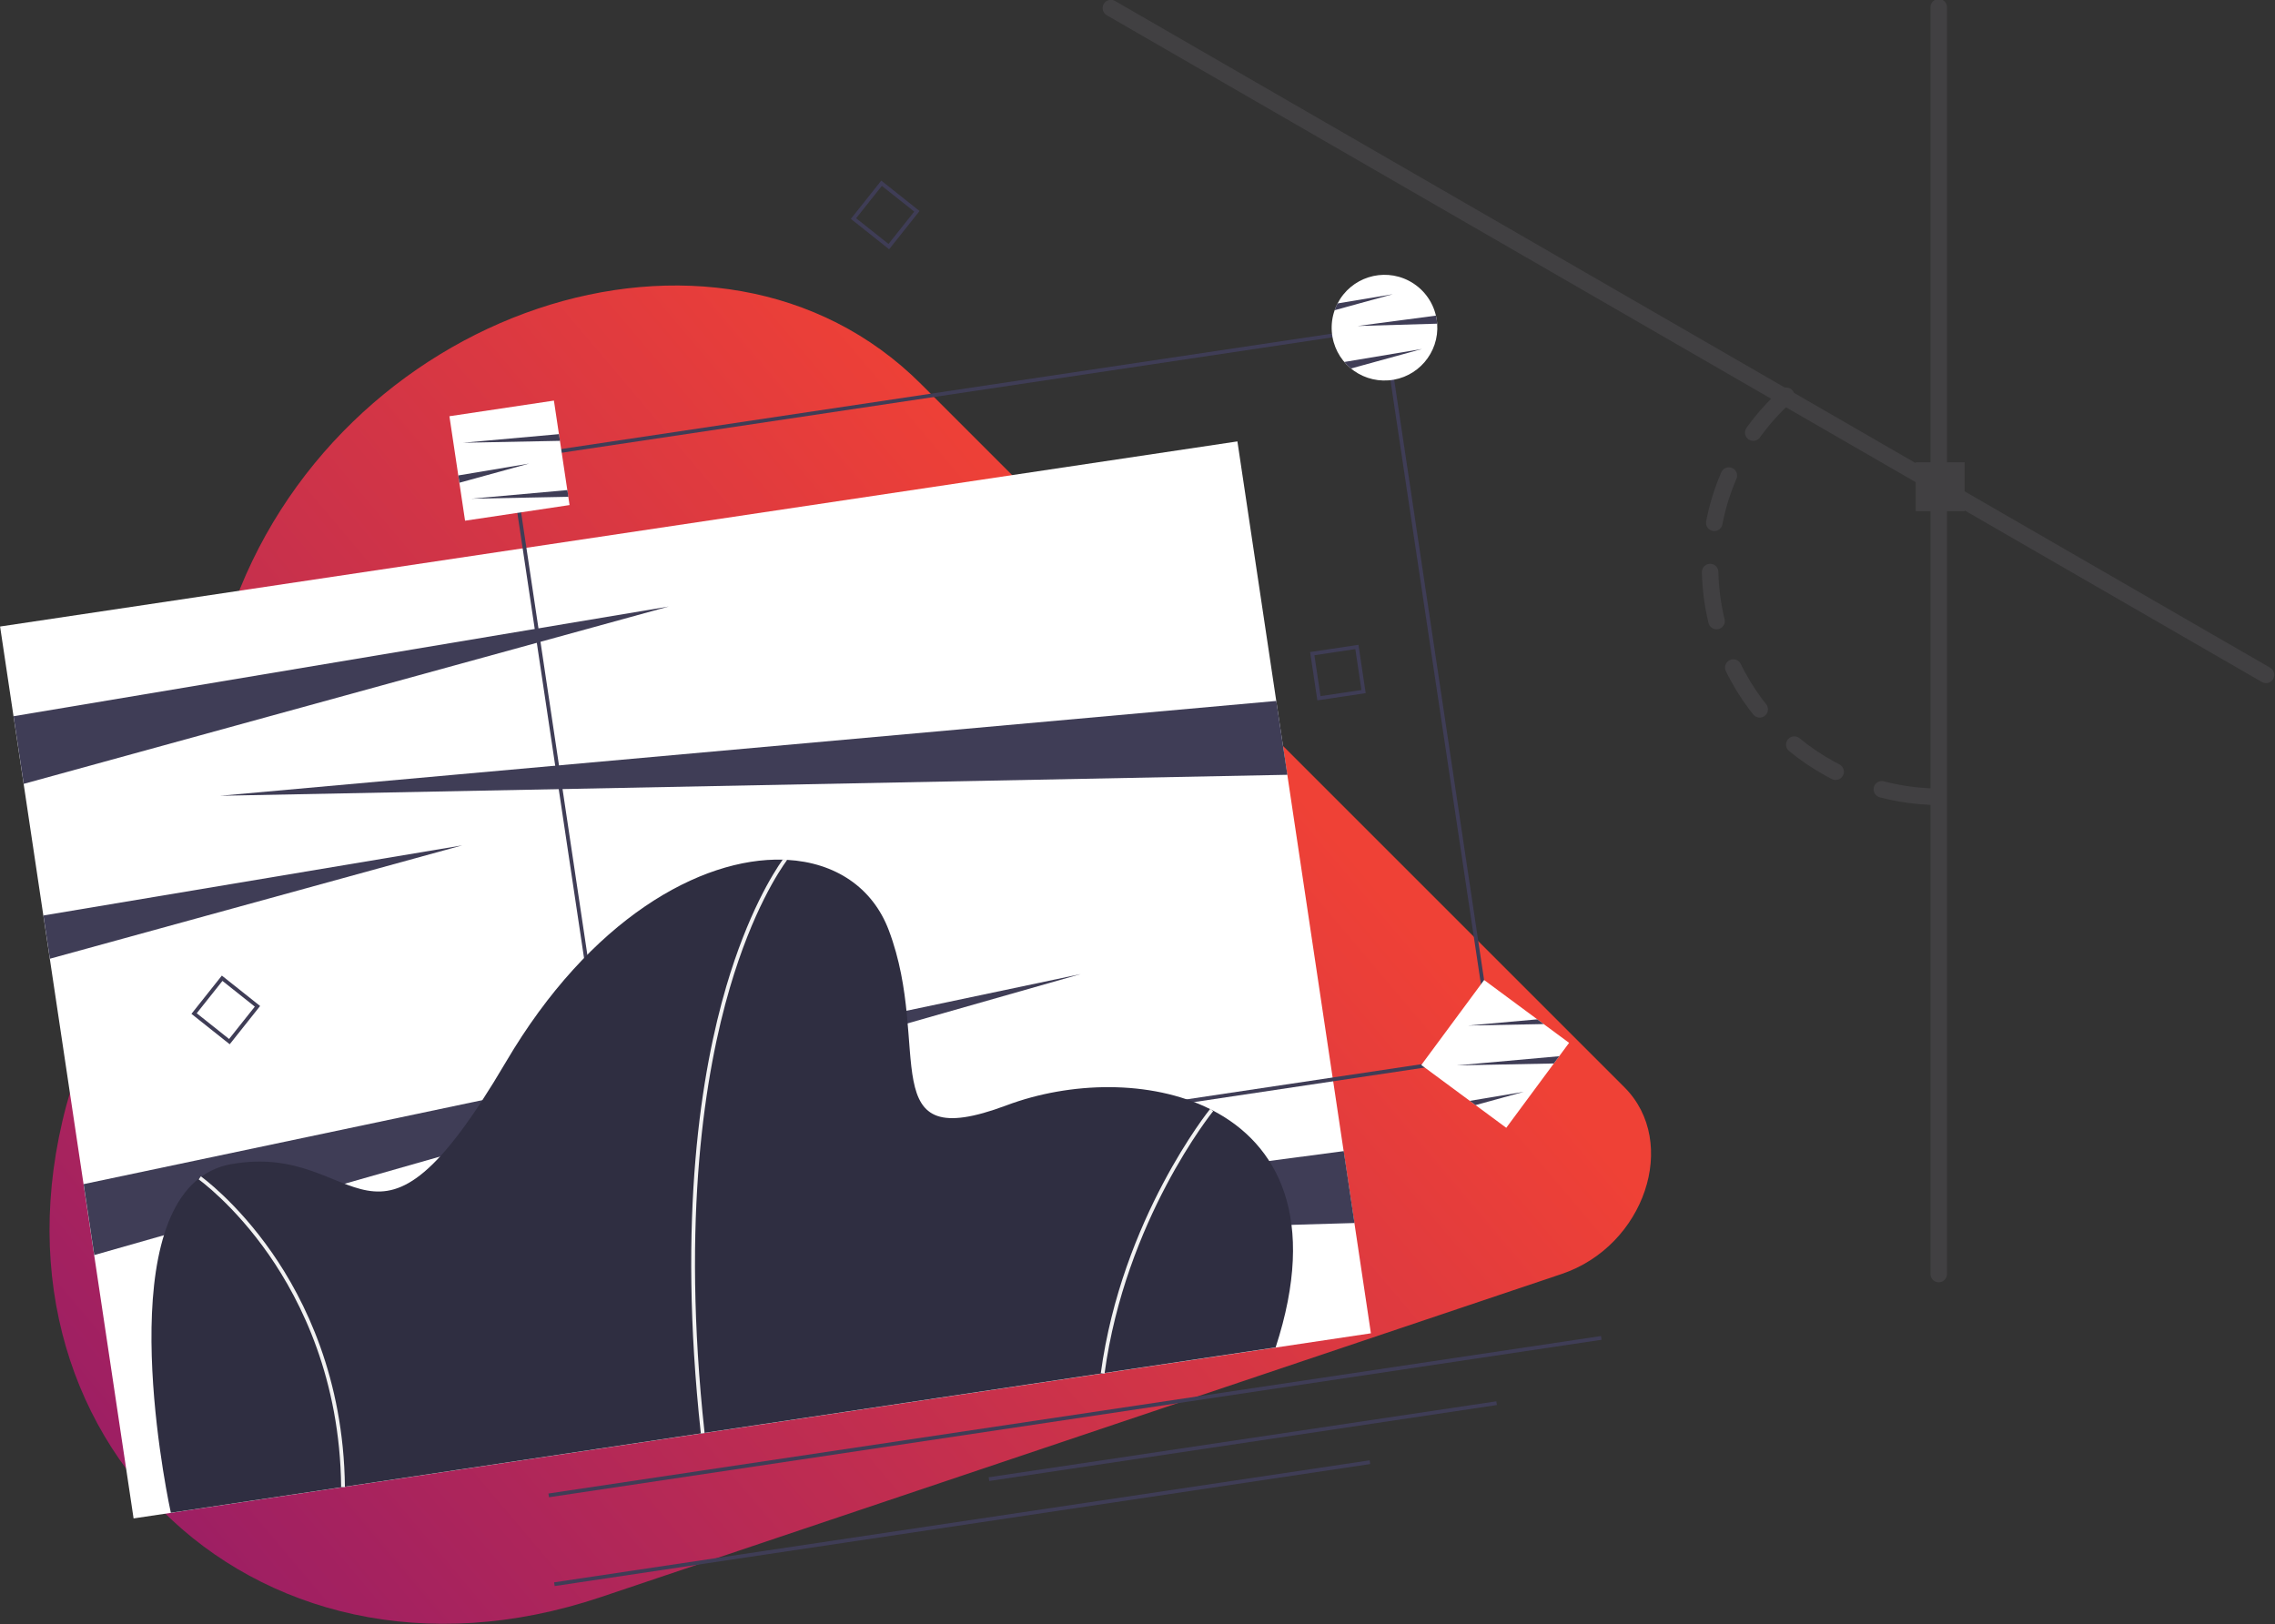 <?xml version="1.0" encoding="utf-8"?>
<!-- Generator: Adobe Illustrator 24.1.0, SVG Export Plug-In . SVG Version: 6.00 Build 0)  -->
<svg version="1.1" id="Layer_1" xmlns="http://www.w3.org/2000/svg" xmlns:xlink="http://www.w3.org/1999/xlink" x="0px" y="0px"
	 viewBox="0 0 689 492" style="enable-background:new 0 0 689 492;" xml:space="preserve">
<rect x="0" y="0" width="689" height="492" fill="#333333" stroke="none"/>
<style type="text/css">
	.st0{fill:url(#SVGID_1_);}
	.st1{fill:#3F3D56;}
	.st2{fill:#FFFFFF;}
	.st3{fill:#2F2E41;}
	.st4{fill:#F2F2F2;}
	.st5{fill:none;stroke:#414042;stroke-width:5;stroke-linecap:round;stroke-miterlimit:10;}
	.st6{fill:none;stroke:#414042;stroke-width:5;stroke-linecap:round;stroke-miterlimit:10;stroke-dasharray:15;}
	.st7{fill:#414042;}
</style>
<g>
	<linearGradient id="SVGID_1_" gradientUnits="userSpaceOnUse" x1="53.397" y1="458.313" x2="360.117" y2="199.113">
		<stop  offset="0" style="stop-color:#9E1F63"/>
		<stop  offset="1" style="stop-color:#EF4136"/>
	</linearGradient>
	<path class="st0" d="M334.75,172.14l157.22,157.22c16.68,16.68,6.11,48.1-19.02,56.56l-236.91,79.69l-54.06,18.18
		C75.57,519.58-12.7,431.32,23.1,324.91l18.18-54.06l28.27-84.05c31.31-93.08,147.65-132.21,209.42-70.44L334.75,172.14z"/>
	
		<rect x="164.44" y="428.52" transform="matrix(0.989 -0.148 0.148 0.989 -59.956 52.952)" class="st1" width="322.32" height="1.14"/>
	<path class="st1" d="M269.28,75.51l-11.59-9.21l9.21-11.59l11.59,9.21L269.28,75.51z M259.29,66.11l9.8,7.79l7.79-9.8l-9.8-7.79
		L259.29,66.11z"/>
	<path class="st1" d="M413.61,209.97l-14.64,2.19l-2.19-14.64l14.64-2.19L413.61,209.97z M399.93,210.87l12.39-1.85l-1.85-12.39
		l-12.39,1.85L399.93,210.87z"/>
	
		<rect x="18.18" y="160.22" transform="matrix(0.989 -0.148 0.148 0.989 -41.666 34.021)" class="st2" width="378.9" height="273.18"/>
	<polygon class="st1" points="202.54,183.73 7.18,237.45 4.11,216.96 	"/>
	<polygon class="st1" points="406.96,348.7 410.22,370.48 195.03,376.7 	"/>
	<polygon class="st1" points="327.28,295.07 28.55,380.19 25.33,358.7 	"/>
	<polygon class="st1" points="386.54,212.33 389.89,234.7 66.66,241.06 	"/>
	<polygon class="st1" points="139.99,256.08 15.11,290.42 13.15,277.32 	"/>
	<path class="st1" d="M452.96,320.17l-265.64,39.78l-33.18-221.56l265.64-39.78L452.96,320.17z M188.28,358.64l263.38-39.44
		l-32.84-219.3l-263.38,39.44L188.28,358.64z"/>
	<path class="st2" d="M435.13,96.89c0.06,0.39,0.1,0.78,0.13,1.16c0.67,8.81-5.93,16.5-14.74,17.17
		c-8.81,0.67-16.5-5.93-17.17-14.74c-0.17-2.2,0.12-4.42,0.86-6.51c0.24-0.7,0.54-1.39,0.88-2.05c4.05-7.85,13.7-10.94,21.55-6.89
		c4.16,2.15,7.18,6.01,8.24,10.57C434.98,96.03,435.07,96.45,435.13,96.89z"/>
	<path class="st1" d="M435.13,96.89c0.06,0.39,0.1,0.78,0.13,1.16l-24.12,0.7l23.74-3.14C434.98,96.03,435.07,96.45,435.13,96.89z"
		/>
	<path class="st1" d="M430.67,105.71l-21.52,5.92c-0.73-0.6-1.4-1.26-2.01-1.98L430.67,105.71z"/>
	<path class="st1" d="M421.83,89.12l-17.63,4.85c0.24-0.7,0.54-1.39,0.88-2.05L421.83,89.12z"/>
	<path class="st3" d="M386.34,408.15l-334.6,50.1c0,0-17.87-81.17,8.75-101.46c0.16-0.12,0.32-0.24,0.48-0.35
		c2.69-1.93,5.78-3.23,9.05-3.79c39.96-7.14,42.21,38.75,83.2-30.95c25.49-43.35,58.94-61.96,83.81-61.29
		c0.46,0.01,0.91,0.03,1.37,0.06c14.48,0.81,25.87,8.3,30.78,21.33c13.41,35.55-5.36,68.41,35.68,53.02
		c19.21-7.2,43.58-7.84,61.6,1.13c0.18,0.09,0.35,0.18,0.53,0.27C387.14,346.54,399.08,369.07,386.34,408.15z"/>
	<path class="st4" d="M238.4,260.48c-2.37,3.23-10.51,15.44-17.35,38.7c-7.44,25.31-14.8,69.25-7.66,134.88l0,0.02l-0.57,0.06
		l-0.57,0.06c-7.17-65.89,0.24-110.02,7.72-135.44c6.49-22.04,14.17-34.25,17.05-38.33C237.49,260.43,237.95,260.45,238.4,260.48z"
		/>
	<path class="st4" d="M334.52,416.08l-1.13-0.15c6.35-46.81,32.88-79.73,33.15-80.06l0.88,0.72
		C367.15,336.91,340.82,369.6,334.52,416.08z"/>
	<path class="st4" d="M104.46,450.44l-1.14,0.01c-0.35-32.64-12.08-56.24-21.85-70.3c-10.58-15.22-21.19-22.81-21.3-22.88l0.66-0.93
		c0.11,0.08,10.88,7.78,21.57,23.17C92.27,393.69,104.1,417.52,104.46,450.44z"/>
	
		<rect x="138.31" y="123.52" transform="matrix(0.989 -0.148 0.148 0.989 -18.96 24.392)" class="st2" width="32" height="32"/>
	<polygon class="st1" points="140.21,134.12 169.29,131.51 169.6,133.54 	"/>
	<polygon class="st1" points="142.75,151.07 171.83,148.46 172.14,150.49 	"/>
	<polygon class="st1" points="139.14,146.23 160.23,140.43 138.81,144.02 	"/>
	<polygon class="st2" points="475.21,315.9 456.18,341.64 430.45,322.61 449.48,296.87 467.51,310.21 	"/>
	<polygon class="st1" points="465.57,308.78 467.51,310.21 444.61,310.66 	"/>
	<polygon class="st1" points="441.21,322.73 472.22,319.95 470.59,322.15 	"/>
	<polygon class="st1" points="461.48,330.74 446.87,334.76 445.14,333.47 	"/>
	<path class="st1" d="M69.57,316.33l-11.59-9.21l9.21-11.59l11.59,9.21L69.57,316.33z M59.58,306.94l9.8,7.79l7.79-9.8l-9.8-7.79
		L59.58,306.94z"/>
	
		<rect x="298.69" y="435.94" transform="matrix(0.989 -0.148 0.148 0.989 -60.494 60.558)" class="st1" width="155.45" height="1.14"/>
	
		<rect x="166.56" y="460.8" transform="matrix(0.989 -0.148 0.148 0.989 -65.113 48.247)" class="st1" width="249.74" height="1.14"/>
</g>
<g>
	<line class="st5" x1="587.16" y1="2.2" x2="587.16" y2="385.93"/>
	<line class="st5" x1="336.44" y1="2.45" x2="686.28" y2="204.43"/>
	<path class="st6" d="M540.97,119.89c-14.16,12.75-23.06,31.23-23.06,51.79c0,38.48,31.2,69.68,69.68,69.68"/>
	
		<rect x="580.19" y="140.05" transform="matrix(-1 -4.456314e-11 4.456314e-11 -1 1175.197 294.91)" class="st7" width="14.82" height="14.82"/>
</g>
</svg>
